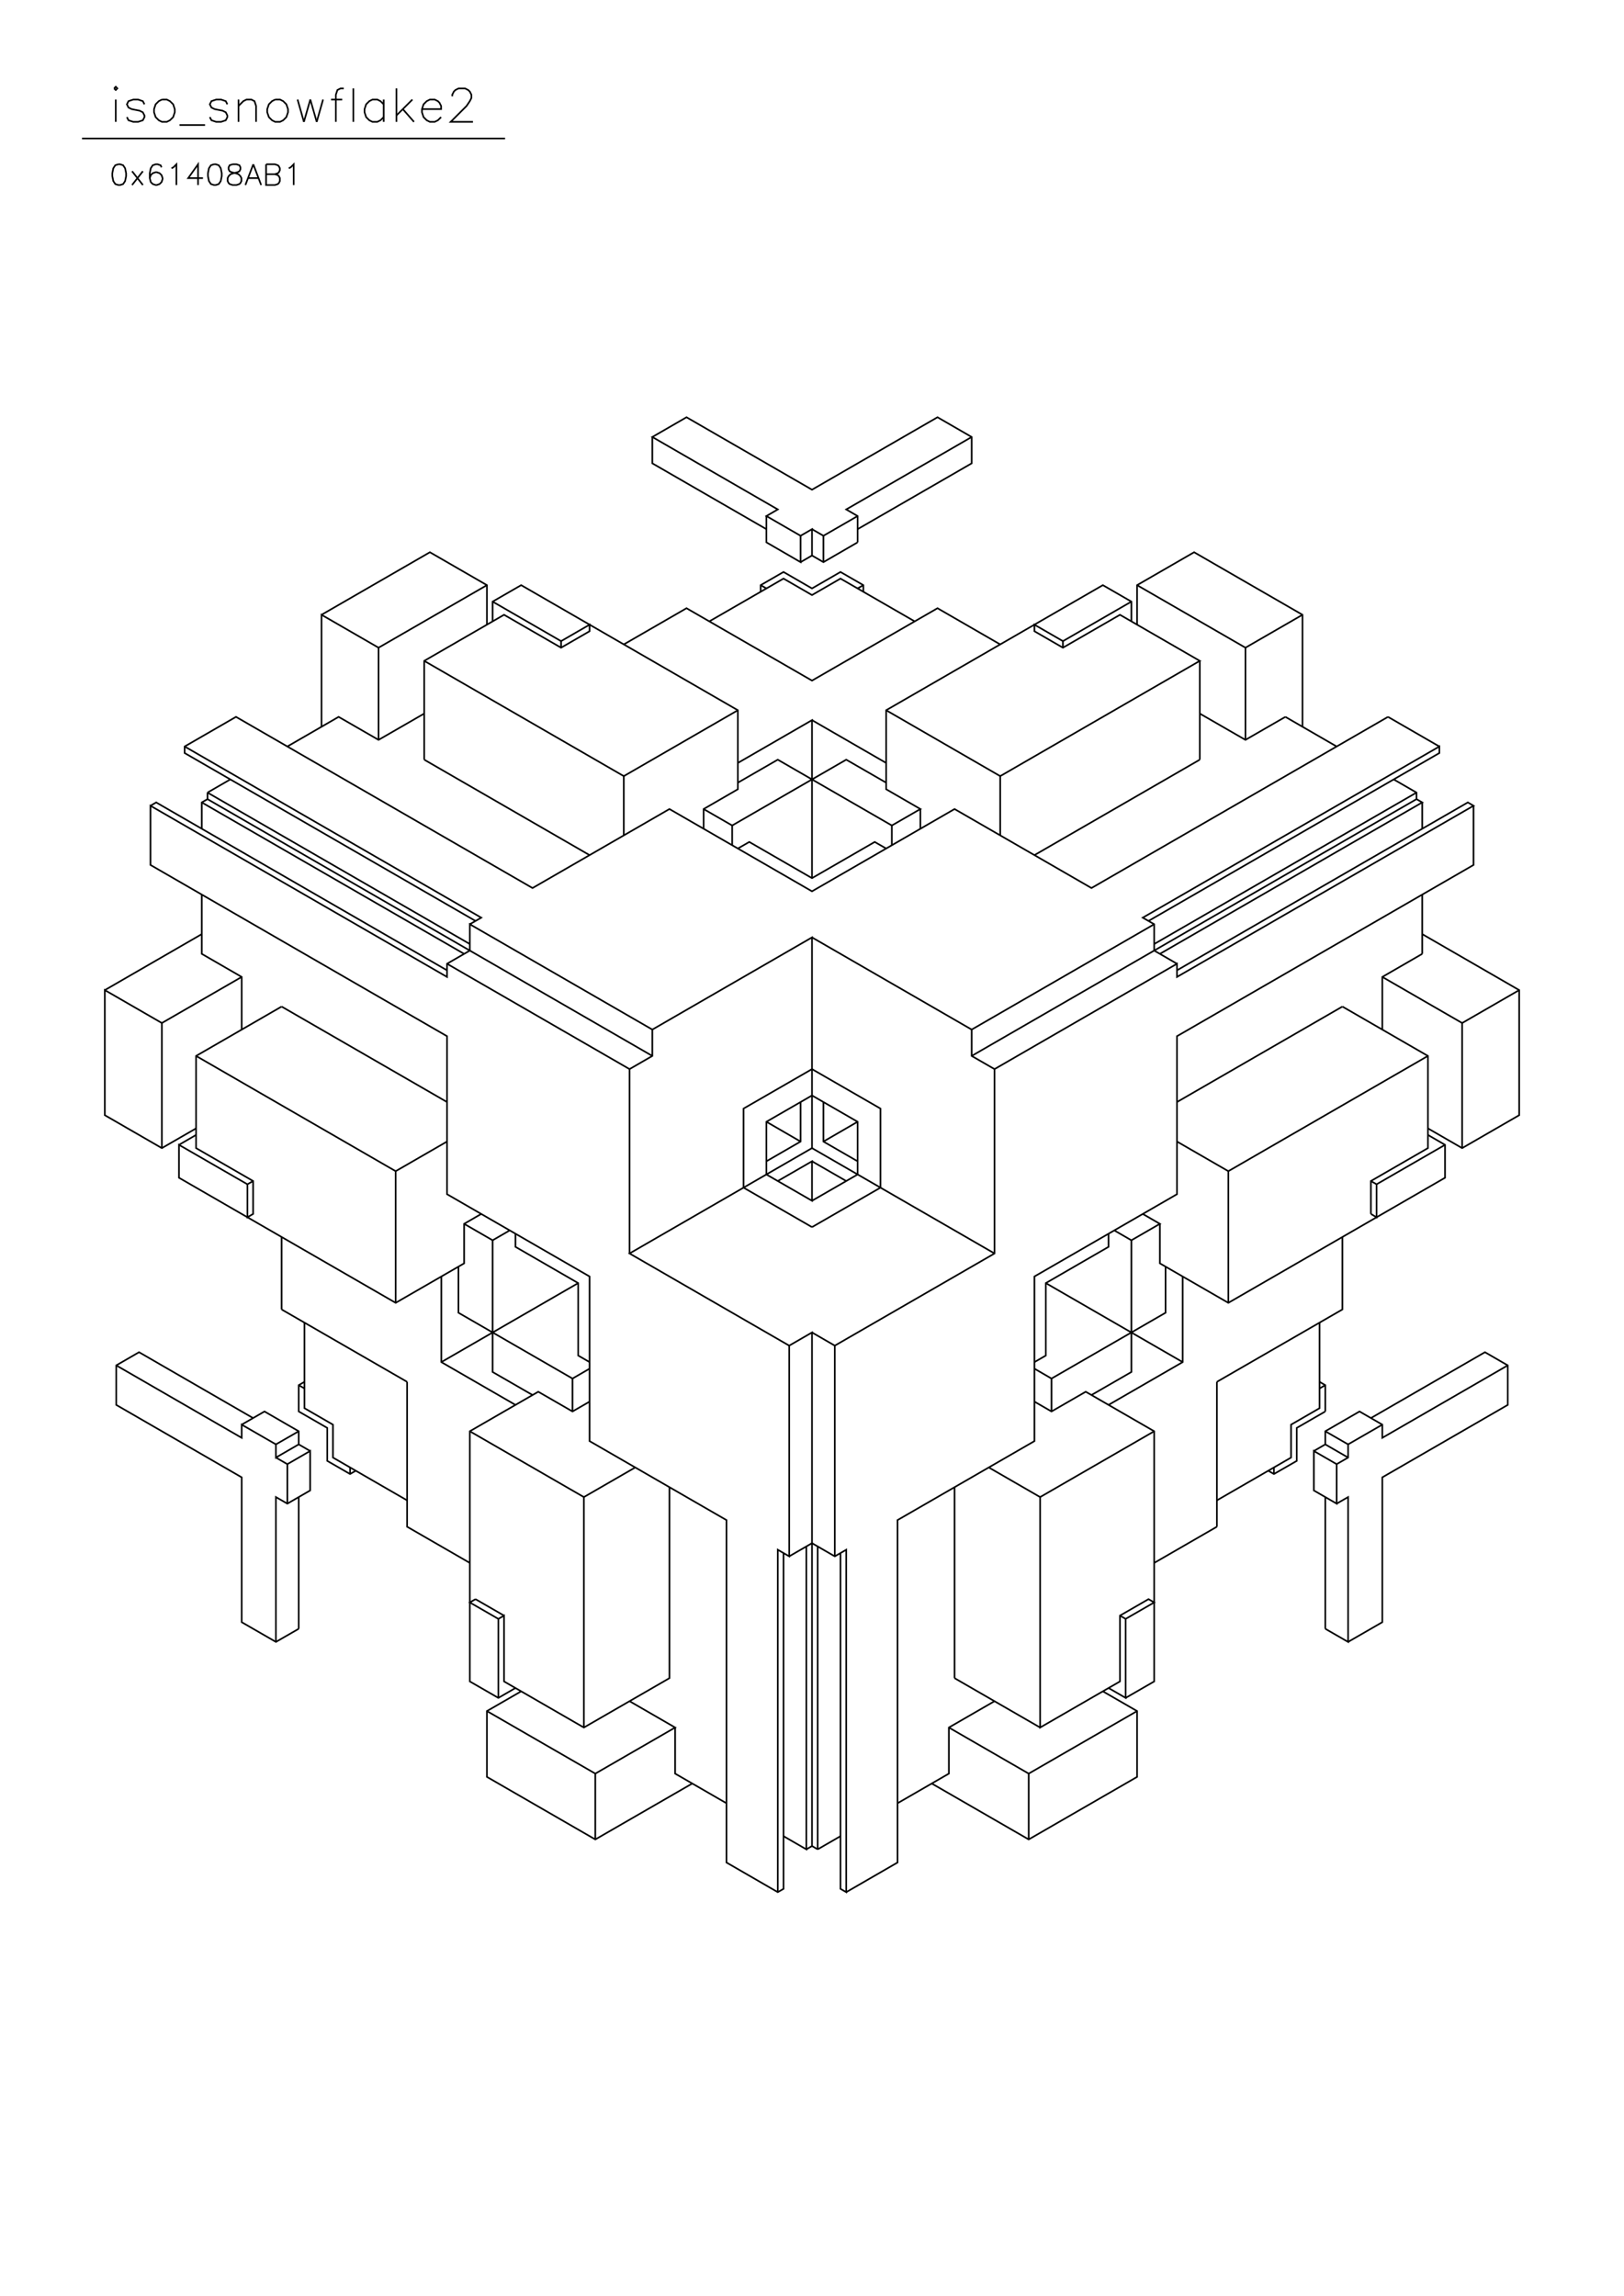 <?xml version="1.0" standalone="no"?>
<svg width="29.7cm" height="42cm" version="1.1" xmlns="http://www.w3.org/2000/svg" viewBox="0.0 0.0 29.7 42">
<path d="M5.88 11.245L7.862 10.101L8.905 10.703L8.905 11.426" stroke-width="0.03" stroke="#000000" fill="none"/>
<path d="M9.009 11.365L9.009 11.004L9.531 10.703L13.494 12.991L13.494 14.436L12.868 14.798L12.868 15.159" stroke-width="0.03" stroke="#000000" fill="none"/>
<path d="M12.868 14.798L13.39 15.099L13.39 15.46" stroke-width="0.03" stroke="#000000" fill="none"/>
<path d="M13.494 15.52L13.703 15.4L14.85 16.062L15.997 15.4L16.206 15.52" stroke-width="0.03" stroke="#000000" fill="none"/>
<path d="M16.31 15.46L16.31 15.099L16.832 14.798L16.206 14.436L16.206 12.991L20.169 10.703L20.691 11.004L20.691 11.365" stroke-width="0.03" stroke="#000000" fill="none"/>
<path d="M20.795 11.426L20.795 10.703L21.838 10.101L23.82 11.245L23.82 13.292" stroke-width="0.03" stroke="#000000" fill="none"/>
<path d="M23.507 13.112L22.777 13.533L21.942 13.052" stroke-width="0.03" stroke="#000000" fill="none"/>
<path d="M21.942 13.895L18.918 15.641" stroke-width="0.03" stroke="#000000" fill="none"/>
<path d="M18.292 15.279L18.292 14.196L21.942 12.088L20.482 11.245L19.439 11.847L18.918 11.546L18.918 11.426L19.439 11.727L19.439 11.847" stroke-width="0.03" stroke="#000000" fill="none"/>
<path d="M19.439 11.727L20.691 11.004" stroke-width="0.03" stroke="#000000" fill="none"/>
<path d="M20.795 10.703L22.777 11.847L22.777 13.533" stroke-width="0.03" stroke="#000000" fill="none"/>
<path d="M23.507 13.112L24.445 13.654" stroke-width="0.03" stroke="#000000" fill="none"/>
<path d="M25.384 13.112L19.961 16.243L17.457 14.798L14.85 16.303L12.243 14.798L9.739 16.243L4.316 13.112L3.377 13.654L3.377 13.774L8.696 16.845" stroke-width="0.03" stroke="#000000" fill="none"/>
<path d="M8.592 16.905L8.801 16.785L3.377 13.654" stroke-width="0.03" stroke="#000000" fill="none"/>
<path d="M3.795 14.497L4.212 14.256" stroke-width="0.03" stroke="#000000" fill="none"/>
<path d="M3.795 14.497L3.795 14.617L3.69 14.677L3.69 15.159" stroke-width="0.03" stroke="#000000" fill="none"/>
<path d="M3.69 14.677L8.488 17.447" stroke-width="0.03" stroke="#000000" fill="none"/>
<path d="M8.592 17.387L8.175 17.628L8.175 17.869L2.752 14.738L2.752 15.821L8.175 18.953L8.175 21.843L10.782 23.348L10.782 26.359L13.286 27.804L13.286 34.067L14.224 34.609L14.329 34.549L14.329 28.407" stroke-width="0.03" stroke="#000000" fill="none"/>
<path d="M14.433 28.467L14.85 28.226L15.267 28.467L15.476 28.346L15.476 34.609L15.371 34.549L15.371 28.407" stroke-width="0.03" stroke="#000000" fill="none"/>
<path d="M15.267 28.467L15.267 24.613L18.188 22.927L18.188 19.555L21.525 17.628L21.525 17.869L26.948 14.738L26.844 14.677L21.525 17.748" stroke-width="0.03" stroke="#000000" fill="none"/>
<path d="M21.525 17.628L21.108 17.387L21.108 16.905L20.899 16.785L26.323 13.654L26.323 13.774L21.004 16.845" stroke-width="0.03" stroke="#000000" fill="none"/>
<path d="M21.108 16.905L17.77 18.832L17.77 19.314L18.188 19.555" stroke-width="0.03" stroke="#000000" fill="none"/>
<path d="M17.77 19.314L25.905 14.617L25.905 14.497L25.488 14.256" stroke-width="0.03" stroke="#000000" fill="none"/>
<path d="M25.905 14.497L21.108 17.267" stroke-width="0.03" stroke="#000000" fill="none"/>
<path d="M21.212 17.447L26.01 14.677L25.905 14.617" stroke-width="0.03" stroke="#000000" fill="none"/>
<path d="M26.01 14.677L26.01 15.159" stroke-width="0.03" stroke="#000000" fill="none"/>
<path d="M26.948 14.738L26.948 15.821L21.525 18.953L21.525 21.843L18.918 23.348L18.918 26.359L16.414 27.804L16.414 34.067L15.476 34.609" stroke-width="0.03" stroke="#000000" fill="none"/>
<path d="M14.954 33.826L15.371 33.585" stroke-width="0.03" stroke="#000000" fill="none"/>
<path d="M14.954 33.826L14.954 28.286" stroke-width="0.03" stroke="#000000" fill="none"/>
<path d="M14.746 28.286L14.746 33.826L14.329 33.585" stroke-width="0.03" stroke="#000000" fill="none"/>
<path d="M14.746 33.826L14.85 33.766L14.85 24.372L14.433 24.613L14.433 28.467L14.224 28.346L14.224 34.609" stroke-width="0.03" stroke="#000000" fill="none"/>
<path d="M14.85 33.766L14.954 33.826" stroke-width="0.03" stroke="#000000" fill="none"/>
<path d="M16.414 32.983L17.353 32.441L17.353 31.598L18.188 31.116" stroke-width="0.03" stroke="#000000" fill="none"/>
<path d="M17.457 30.695L17.457 27.202" stroke-width="0.03" stroke="#000000" fill="none"/>
<path d="M18.083 26.841L19.022 27.383L19.022 31.598L20.482 30.755L20.482 29.551L21.004 29.25L21.108 29.31L20.586 29.611L20.586 31.056L20.273 30.875" stroke-width="0.03" stroke="#000000" fill="none"/>
<path d="M20.169 30.936L20.795 31.297L20.795 32.501L18.813 33.645L17.04 32.622" stroke-width="0.03" stroke="#000000" fill="none"/>
<path d="M17.353 31.598L18.813 32.441L18.813 33.645" stroke-width="0.03" stroke="#000000" fill="none"/>
<path d="M18.813 32.441L20.795 31.297" stroke-width="0.03" stroke="#000000" fill="none"/>
<path d="M20.586 31.056L21.108 30.755L21.108 26.179L19.856 25.456L19.23 25.817L18.918 25.637" stroke-width="0.03" stroke="#000000" fill="none"/>
<path d="M19.23 25.817L19.23 25.215L18.918 25.034" stroke-width="0.03" stroke="#000000" fill="none"/>
<path d="M18.918 24.914L19.126 24.794L19.126 23.469L20.273 22.806L20.273 22.566" stroke-width="0.03" stroke="#000000" fill="none"/>
<path d="M20.378 22.505L20.691 22.686L21.212 22.385L20.899 22.204" stroke-width="0.03" stroke="#000000" fill="none"/>
<path d="M21.212 22.385L21.212 23.108L22.464 23.83L26.427 21.542L26.427 20.94L26.114 20.759" stroke-width="0.03" stroke="#000000" fill="none"/>
<path d="M26.114 20.639L26.74 21L27.783 20.398L27.783 18.11L26.01 17.086" stroke-width="0.03" stroke="#000000" fill="none"/>
<path d="M26.01 17.447L25.28 17.869L25.28 18.832" stroke-width="0.03" stroke="#000000" fill="none"/>
<path d="M24.55 18.411L21.525 20.157" stroke-width="0.03" stroke="#000000" fill="none"/>
<path d="M21.525 20.88L22.464 21.422L22.464 23.83" stroke-width="0.03" stroke="#000000" fill="none"/>
<path d="M21.629 23.348L21.629 24.914L20.273 25.697" stroke-width="0.03" stroke="#000000" fill="none"/>
<path d="M19.961 25.516L20.691 25.095L20.691 22.686" stroke-width="0.03" stroke="#000000" fill="none"/>
<path d="M21.316 23.168L21.316 24.011L19.23 25.215" stroke-width="0.03" stroke="#000000" fill="none"/>
<path d="M19.126 23.469L21.629 24.914" stroke-width="0.03" stroke="#000000" fill="none"/>
<path d="M22.255 25.275L24.55 23.951L24.55 22.626" stroke-width="0.03" stroke="#000000" fill="none"/>
<path d="M25.071 22.204L25.071 21.602L26.114 21L26.114 19.314L24.55 18.411" stroke-width="0.03" stroke="#000000" fill="none"/>
<path d="M25.28 17.869L26.74 18.712L27.783 18.11" stroke-width="0.03" stroke="#000000" fill="none"/>
<path d="M26.74 18.712L26.74 21" stroke-width="0.03" stroke="#000000" fill="none"/>
<path d="M26.427 20.94L25.175 21.662L25.175 22.265L25.071 22.204" stroke-width="0.03" stroke="#000000" fill="none"/>
<path d="M25.175 21.662L25.071 21.602" stroke-width="0.03" stroke="#000000" fill="none"/>
<path d="M26.114 19.314L22.464 21.422" stroke-width="0.03" stroke="#000000" fill="none"/>
<path d="M24.132 24.191L24.132 25.757L23.611 26.058L23.611 26.66L22.255 27.443" stroke-width="0.03" stroke="#000000" fill="none"/>
<path d="M22.255 27.925L21.108 28.587" stroke-width="0.03" stroke="#000000" fill="none"/>
<path d="M20.482 29.551L20.586 29.611" stroke-width="0.03" stroke="#000000" fill="none"/>
<path d="M22.255 27.925L22.255 25.275" stroke-width="0.03" stroke="#000000" fill="none"/>
<path d="M21.108 26.179L19.022 27.383" stroke-width="0.03" stroke="#000000" fill="none"/>
<path d="M17.457 30.695L19.022 31.598" stroke-width="0.03" stroke="#000000" fill="none"/>
<path d="M24.237 29.792L24.237 27.383" stroke-width="0.03" stroke="#000000" fill="none"/>
<path d="M24.445 27.503L24.654 27.383L24.654 30.032L24.237 29.792" stroke-width="0.03" stroke="#000000" fill="none"/>
<path d="M24.654 30.032L25.28 29.671L25.28 27.022L27.574 25.697L27.574 24.974L27.157 24.733L25.071 25.938" stroke-width="0.03" stroke="#000000" fill="none"/>
<path d="M25.28 26.058L24.654 26.419L24.654 26.66L24.445 26.781L24.028 26.54L24.028 27.262L24.445 27.503L24.445 26.781" stroke-width="0.03" stroke="#000000" fill="none"/>
<path d="M24.654 26.66L24.237 26.419L24.028 26.54" stroke-width="0.03" stroke="#000000" fill="none"/>
<path d="M24.237 26.419L24.237 26.179L24.863 25.817L25.28 26.058L25.28 26.299L27.574 24.974" stroke-width="0.03" stroke="#000000" fill="none"/>
<path d="M24.654 26.419L24.237 26.179" stroke-width="0.03" stroke="#000000" fill="none"/>
<path d="M24.237 25.817L23.715 26.118L23.715 26.721L23.298 26.961L23.194 26.901" stroke-width="0.03" stroke="#000000" fill="none"/>
<path d="M23.298 26.961L23.298 26.841" stroke-width="0.03" stroke="#000000" fill="none"/>
<path d="M24.237 25.817L24.237 25.336L24.132 25.275" stroke-width="0.03" stroke="#000000" fill="none"/>
<path d="M24.237 25.336L24.132 25.396" stroke-width="0.03" stroke="#000000" fill="none"/>
<path d="M18.188 22.927L14.85 21L11.513 22.927L14.433 24.613" stroke-width="0.03" stroke="#000000" fill="none"/>
<path d="M14.85 24.372L15.267 24.613" stroke-width="0.03" stroke="#000000" fill="none"/>
<path d="M14.85 22.445L16.102 21.723L16.102 20.277L14.85 19.555L13.598 20.277L13.598 21.723L14.85 22.445" stroke-width="0.03" stroke="#000000" fill="none"/>
<path d="M14.85 21.963L15.684 21.482L15.684 20.518L14.85 20.037L14.016 20.518L14.016 21.482L14.85 21.963L14.85 21.241L14.224 21.602" stroke-width="0.03" stroke="#000000" fill="none"/>
<path d="M14.016 21.241L14.641 20.88L14.641 20.157" stroke-width="0.03" stroke="#000000" fill="none"/>
<path d="M15.059 20.157L15.059 20.88L15.684 21.241" stroke-width="0.03" stroke="#000000" fill="none"/>
<path d="M15.476 21.602L14.85 21.241" stroke-width="0.03" stroke="#000000" fill="none"/>
<path d="M14.85 21L14.85 17.146L11.93 18.832L11.93 19.314L11.513 19.555L8.175 17.628" stroke-width="0.03" stroke="#000000" fill="none"/>
<path d="M8.175 17.748L2.856 14.677L2.752 14.738" stroke-width="0.03" stroke="#000000" fill="none"/>
<path d="M3.795 14.617L11.93 19.314" stroke-width="0.03" stroke="#000000" fill="none"/>
<path d="M11.93 18.832L8.592 16.905L8.592 17.387" stroke-width="0.03" stroke="#000000" fill="none"/>
<path d="M8.592 17.267L3.795 14.497" stroke-width="0.03" stroke="#000000" fill="none"/>
<path d="M5.255 13.654L6.193 13.112L6.923 13.533L7.758 13.052" stroke-width="0.03" stroke="#000000" fill="none"/>
<path d="M7.758 13.895L7.758 12.088L9.218 11.245L10.261 11.847L10.782 11.546L10.782 11.426L10.261 11.727L10.261 11.847" stroke-width="0.03" stroke="#000000" fill="none"/>
<path d="M10.261 11.727L9.009 11.004" stroke-width="0.03" stroke="#000000" fill="none"/>
<path d="M8.905 10.703L6.923 11.847L6.923 13.533" stroke-width="0.03" stroke="#000000" fill="none"/>
<path d="M7.758 13.895L10.782 15.641" stroke-width="0.03" stroke="#000000" fill="none"/>
<path d="M11.408 15.279L11.408 14.196L7.758 12.088" stroke-width="0.03" stroke="#000000" fill="none"/>
<path d="M6.923 11.847L5.88 11.245L5.88 13.292" stroke-width="0.03" stroke="#000000" fill="none"/>
<path d="M3.69 16.363L3.69 17.447L4.42 17.869L4.42 18.832" stroke-width="0.03" stroke="#000000" fill="none"/>
<path d="M5.15 18.411L3.586 19.314L3.586 21L4.629 21.602L4.629 22.204L4.525 22.265L4.525 21.662L4.629 21.602" stroke-width="0.03" stroke="#000000" fill="none"/>
<path d="M4.525 21.662L3.273 20.94L3.273 21.542L7.236 23.83L8.488 23.108L8.488 22.385L8.801 22.204" stroke-width="0.03" stroke="#000000" fill="none"/>
<path d="M8.488 22.385L9.009 22.686L9.322 22.505" stroke-width="0.03" stroke="#000000" fill="none"/>
<path d="M9.427 22.566L9.427 22.806L10.574 23.469L10.574 24.794L10.782 24.914" stroke-width="0.03" stroke="#000000" fill="none"/>
<path d="M10.782 25.034L10.47 25.215L8.384 24.011L8.384 23.168" stroke-width="0.03" stroke="#000000" fill="none"/>
<path d="M8.071 23.348L8.071 24.914L9.427 25.697" stroke-width="0.03" stroke="#000000" fill="none"/>
<path d="M9.739 25.516L9.009 25.095L9.009 22.686" stroke-width="0.03" stroke="#000000" fill="none"/>
<path d="M10.574 23.469L8.071 24.914" stroke-width="0.03" stroke="#000000" fill="none"/>
<path d="M7.445 25.275L7.445 27.925L8.592 28.587" stroke-width="0.03" stroke="#000000" fill="none"/>
<path d="M8.696 29.25L8.592 29.31L9.114 29.611L9.218 29.551L9.218 30.755L10.678 31.598L12.243 30.695L12.243 27.202" stroke-width="0.03" stroke="#000000" fill="none"/>
<path d="M11.617 26.841L10.678 27.383L10.678 31.598" stroke-width="0.03" stroke="#000000" fill="none"/>
<path d="M10.887 32.441L12.347 31.598L11.513 31.116" stroke-width="0.03" stroke="#000000" fill="none"/>
<path d="M12.347 31.598L12.347 32.441L13.286 32.983" stroke-width="0.03" stroke="#000000" fill="none"/>
<path d="M12.66 32.622L10.887 33.645L8.905 32.501L8.905 31.297L9.531 30.936" stroke-width="0.03" stroke="#000000" fill="none"/>
<path d="M9.427 30.875L9.114 31.056L8.592 30.755L8.592 26.179L9.844 25.456L10.47 25.817L10.782 25.637" stroke-width="0.03" stroke="#000000" fill="none"/>
<path d="M10.47 25.817L10.47 25.215" stroke-width="0.03" stroke="#000000" fill="none"/>
<path d="M8.592 26.179L10.678 27.383" stroke-width="0.03" stroke="#000000" fill="none"/>
<path d="M9.218 29.551L8.696 29.25" stroke-width="0.03" stroke="#000000" fill="none"/>
<path d="M9.114 29.611L9.114 31.056" stroke-width="0.03" stroke="#000000" fill="none"/>
<path d="M8.905 31.297L10.887 32.441L10.887 33.645" stroke-width="0.03" stroke="#000000" fill="none"/>
<path d="M5.463 29.792L5.046 30.032L4.42 29.671L4.42 27.022L2.126 25.697L2.126 24.974L2.543 24.733L4.629 25.938" stroke-width="0.03" stroke="#000000" fill="none"/>
<path d="M4.42 26.058L4.837 25.817L5.463 26.179L5.463 26.419L5.046 26.66L5.046 26.419L4.42 26.058L4.42 26.299L2.126 24.974" stroke-width="0.03" stroke="#000000" fill="none"/>
<path d="M5.15 23.951L5.15 22.626" stroke-width="0.03" stroke="#000000" fill="none"/>
<path d="M5.15 23.951L7.445 25.275" stroke-width="0.03" stroke="#000000" fill="none"/>
<path d="M7.236 23.83L7.236 21.422L8.175 20.88" stroke-width="0.03" stroke="#000000" fill="none"/>
<path d="M8.175 20.157L5.15 18.411" stroke-width="0.03" stroke="#000000" fill="none"/>
<path d="M4.42 17.869L2.96 18.712L1.917 18.11L1.917 20.398L2.96 21L3.586 20.639" stroke-width="0.03" stroke="#000000" fill="none"/>
<path d="M3.586 20.759L3.273 20.94" stroke-width="0.03" stroke="#000000" fill="none"/>
<path d="M2.96 21L2.96 18.712" stroke-width="0.03" stroke="#000000" fill="none"/>
<path d="M3.586 19.314L7.236 21.422" stroke-width="0.03" stroke="#000000" fill="none"/>
<path d="M5.568 24.191L5.568 25.757L6.089 26.058L6.089 26.66L7.445 27.443" stroke-width="0.03" stroke="#000000" fill="none"/>
<path d="M6.506 26.901L6.402 26.961L5.985 26.721L5.985 26.118L5.463 25.817L5.463 25.336L5.568 25.275" stroke-width="0.03" stroke="#000000" fill="none"/>
<path d="M5.568 25.396L5.463 25.336" stroke-width="0.03" stroke="#000000" fill="none"/>
<path d="M5.463 26.179L5.046 26.419" stroke-width="0.03" stroke="#000000" fill="none"/>
<path d="M5.046 26.66L5.255 26.781L5.672 26.54L5.672 27.262L5.255 27.503L5.046 27.383L5.046 30.032" stroke-width="0.03" stroke="#000000" fill="none"/>
<path d="M5.463 29.792L5.463 27.383" stroke-width="0.03" stroke="#000000" fill="none"/>
<path d="M5.255 27.503L5.255 26.781" stroke-width="0.03" stroke="#000000" fill="none"/>
<path d="M5.463 26.419L5.672 26.54" stroke-width="0.03" stroke="#000000" fill="none"/>
<path d="M6.402 26.841L6.402 26.961" stroke-width="0.03" stroke="#000000" fill="none"/>
<path d="M11.513 22.927L11.513 19.555" stroke-width="0.03" stroke="#000000" fill="none"/>
<path d="M14.016 20.518L14.641 20.88" stroke-width="0.03" stroke="#000000" fill="none"/>
<path d="M15.059 20.88L15.684 20.518" stroke-width="0.03" stroke="#000000" fill="none"/>
<path d="M17.77 18.832L14.85 17.146" stroke-width="0.03" stroke="#000000" fill="none"/>
<path d="M14.85 16.062L14.85 13.172L13.494 13.955" stroke-width="0.03" stroke="#000000" fill="none"/>
<path d="M13.494 14.316L14.224 13.895L16.31 15.099" stroke-width="0.03" stroke="#000000" fill="none"/>
<path d="M16.832 15.159L16.832 14.798" stroke-width="0.03" stroke="#000000" fill="none"/>
<path d="M16.206 14.316L15.476 13.895L13.39 15.099" stroke-width="0.03" stroke="#000000" fill="none"/>
<path d="M13.494 12.991L11.408 14.196" stroke-width="0.03" stroke="#000000" fill="none"/>
<path d="M11.408 11.787L12.555 11.125L14.85 12.449L17.145 11.125L18.292 11.787" stroke-width="0.03" stroke="#000000" fill="none"/>
<path d="M16.727 11.365L15.371 10.583L14.85 10.884L14.329 10.583L12.973 11.365" stroke-width="0.03" stroke="#000000" fill="none"/>
<path d="M13.911 10.824L13.911 10.703L14.329 10.462L14.85 10.763L15.371 10.462L15.789 10.703L15.789 10.824" stroke-width="0.03" stroke="#000000" fill="none"/>
<path d="M15.684 10.763L15.789 10.703" stroke-width="0.03" stroke="#000000" fill="none"/>
<path d="M15.684 9.92L15.059 10.282L14.85 10.161L14.85 9.679L14.641 9.8L14.016 9.439L14.224 9.318L11.93 7.993L12.555 7.632L14.85 8.957L17.145 7.632L17.77 7.993L17.77 8.475L15.684 9.679" stroke-width="0.03" stroke="#000000" fill="none"/>
<path d="M15.684 9.439L15.059 9.8L14.85 9.679" stroke-width="0.03" stroke="#000000" fill="none"/>
<path d="M14.641 9.8L14.641 10.282L14.016 9.92L14.016 9.439" stroke-width="0.03" stroke="#000000" fill="none"/>
<path d="M14.016 9.679L11.93 8.475L11.93 7.993" stroke-width="0.03" stroke="#000000" fill="none"/>
<path d="M13.911 10.703L14.016 10.763" stroke-width="0.03" stroke="#000000" fill="none"/>
<path d="M14.641 10.282L14.85 10.161" stroke-width="0.03" stroke="#000000" fill="none"/>
<path d="M15.059 10.282L15.059 9.8" stroke-width="0.03" stroke="#000000" fill="none"/>
<path d="M15.684 9.92L15.684 9.439L15.476 9.318L17.77 7.993" stroke-width="0.03" stroke="#000000" fill="none"/>
<path d="M16.206 12.991L18.292 14.196" stroke-width="0.03" stroke="#000000" fill="none"/>
<path d="M16.206 13.955L14.85 13.172" stroke-width="0.03" stroke="#000000" fill="none"/>
<path d="M21.942 13.895L21.942 12.088" stroke-width="0.03" stroke="#000000" fill="none"/>
<path d="M22.777 11.847L23.82 11.245" stroke-width="0.03" stroke="#000000" fill="none"/>
<path d="M25.384 13.112L26.323 13.654" stroke-width="0.03" stroke="#000000" fill="none"/>
<path d="M26.01 16.363L26.01 17.447" stroke-width="0.03" stroke="#000000" fill="none"/>
<path d="M3.69 17.086L1.917 18.11" stroke-width="0.03" stroke="#000000" fill="none"/>
<path d="M2.415 3.384L2.613 3.132" stroke-width="0.03" stroke="#000000" fill="none"/>
<path d="M2.739 3.258L2.757 3.204L2.793 3.168L2.847 3.15L2.865 3.15L2.919 3.168L2.955 3.204L2.973 3.258L2.973 3.276L2.955 3.33L2.919 3.366L2.865 3.384L2.847 3.384L2.793 3.366L2.757 3.33L2.739 3.258L2.739 3.168L2.757 3.078L2.793 3.023L2.847 3.005L2.883 3.005L2.937 3.023L2.955 3.06" stroke-width="0.03" stroke="#000000" fill="none"/>
<path d="M3.136 3.078L3.172 3.06L3.226 3.005L3.226 3.384" stroke-width="0.03" stroke="#000000" fill="none"/>
<path d="M3.622 3.384L3.622 3.005L3.442 3.258L3.712 3.258" stroke-width="0.03" stroke="#000000" fill="none"/>
<path d="M3.911 3.005L3.857 3.023L3.821 3.078L3.803 3.168L3.803 3.222L3.821 3.312L3.857 3.366L3.911 3.384L3.947 3.384L4.001 3.366L4.037 3.312L4.055 3.222L4.055 3.168L4.037 3.078L4.001 3.023L3.947 3.005L3.911 3.005" stroke-width="0.03" stroke="#000000" fill="none"/>
<path d="M4.253 3.005L4.199 3.023L4.181 3.06L4.181 3.096L4.199 3.132L4.235 3.15L4.307 3.168L4.361 3.186L4.397 3.222L4.415 3.258L4.415 3.312L4.397 3.348L4.379 3.366L4.325 3.384L4.253 3.384L4.199 3.366L4.181 3.348L4.163 3.312L4.163 3.258L4.181 3.222L4.217 3.186L4.271 3.168L4.343 3.15L4.379 3.132L4.397 3.096L4.397 3.06L4.379 3.023L4.325 3.005L4.253 3.005" stroke-width="0.03" stroke="#000000" fill="none"/>
<path d="M4.632 3.005L4.488 3.384" stroke-width="0.03" stroke="#000000" fill="none"/>
<path d="M4.542 3.258L4.722 3.258" stroke-width="0.03" stroke="#000000" fill="none"/>
<path d="M4.776 3.384L4.632 3.005" stroke-width="0.03" stroke="#000000" fill="none"/>
<path d="M4.866 3.005L4.866 3.384L5.028 3.384L5.082 3.366L5.1 3.348L5.118 3.312L5.118 3.258L5.1 3.222L5.082 3.204L5.028 3.186L4.866 3.186" stroke-width="0.03" stroke="#000000" fill="none"/>
<path d="M5.028 3.186L5.082 3.168L5.1 3.15L5.118 3.114L5.118 3.078L5.1 3.041L5.082 3.023L5.028 3.005L4.866 3.005" stroke-width="0.03" stroke="#000000" fill="none"/>
<path d="M5.281 3.078L5.317 3.06L5.371 3.005L5.371 3.384" stroke-width="0.03" stroke="#000000" fill="none"/>
<path d="M5.558 2.229L5.442 1.821" stroke-width="0.03" stroke="#000000" fill="none"/>
<path d="M5.675 1.821L5.558 2.229" stroke-width="0.03" stroke="#000000" fill="none"/>
<path d="M5.792 2.229L5.675 1.821" stroke-width="0.03" stroke="#000000" fill="none"/>
<path d="M5.908 1.821L5.792 2.229" stroke-width="0.03" stroke="#000000" fill="none"/>
<path d="M6.142 2.229L6.142 1.733L6.171 1.646L6.229 1.617L6.287 1.617" stroke-width="0.03" stroke="#000000" fill="none"/>
<path d="M6.462 1.617L6.462 2.229" stroke-width="0.03" stroke="#000000" fill="none"/>
<path d="M6.258 1.821L6.054 1.821" stroke-width="0.03" stroke="#000000" fill="none"/>
<path d="M7.017 1.821L7.017 2.229" stroke-width="0.03" stroke="#000000" fill="none"/>
<path d="M7.017 2.142L6.958 2.2L6.9 2.229L6.812 2.229L6.754 2.2L6.696 2.142L6.667 2.054L6.667 1.996L6.696 1.908L6.754 1.85L6.812 1.821L6.9 1.821L6.958 1.85L7.017 1.908" stroke-width="0.03" stroke="#000000" fill="none"/>
<path d="M7.25 2.112L7.542 1.821" stroke-width="0.03" stroke="#000000" fill="none"/>
<path d="M7.367 1.996L7.571 2.229" stroke-width="0.03" stroke="#000000" fill="none"/>
<path d="M7.717 1.996L8.067 1.996L8.067 1.938L8.037 1.879L8.008 1.85L7.95 1.821L7.862 1.821L7.804 1.85L7.746 1.908L7.717 1.996L7.717 2.054L7.746 2.142L7.804 2.2L7.862 2.229L7.95 2.229L8.008 2.2L8.067 2.142" stroke-width="0.03" stroke="#000000" fill="none"/>
<path d="M8.271 1.762L8.271 1.733L8.3 1.675L8.329 1.646L8.387 1.617L8.504 1.617L8.562 1.646L8.592 1.675L8.621 1.733L8.621 1.792L8.592 1.85L8.533 1.938L8.242 2.229L8.65 2.229" stroke-width="0.03" stroke="#000000" fill="none"/>
<path d="M9.237 2.533L1.5 2.533" stroke-width="0.03" stroke="#000000" fill="none"/>
<path d="M2.117 2.229L2.117 1.821" stroke-width="0.03" stroke="#000000" fill="none"/>
<path d="M2.087 1.617L2.117 1.646L2.146 1.617L2.117 1.587L2.087 1.617" stroke-width="0.03" stroke="#000000" fill="none"/>
<path d="M2.321 2.142L2.35 2.2L2.438 2.229L2.525 2.229L2.612 2.2L2.642 2.142L2.642 2.112L2.612 2.054L2.554 2.025L2.408 1.996L2.35 1.967L2.321 1.908L2.35 1.85L2.438 1.821L2.525 1.821L2.612 1.85L2.642 1.908" stroke-width="0.03" stroke="#000000" fill="none"/>
<path d="M2.962 1.821L2.904 1.85L2.846 1.908L2.817 1.996L2.817 2.054L2.846 2.142L2.904 2.2L2.962 2.229L3.05 2.229L3.108 2.2L3.167 2.142L3.196 2.054L3.196 1.996L3.167 1.908L3.108 1.85L3.05 1.821L2.962 1.821" stroke-width="0.03" stroke="#000000" fill="none"/>
<path d="M3.283 2.287L3.75 2.287" stroke-width="0.03" stroke="#000000" fill="none"/>
<path d="M3.837 2.142L3.867 2.2L3.954 2.229L4.042 2.229L4.129 2.2L4.158 2.142L4.158 2.112L4.129 2.054L4.071 2.025L3.925 1.996L3.867 1.967L3.837 1.908L3.867 1.85L3.954 1.821L4.042 1.821L4.129 1.85L4.158 1.908" stroke-width="0.03" stroke="#000000" fill="none"/>
<path d="M4.362 1.938L4.45 1.85L4.508 1.821L4.596 1.821L4.654 1.85L4.683 1.938L4.683 2.229" stroke-width="0.03" stroke="#000000" fill="none"/>
<path d="M4.362 2.229L4.362 1.821" stroke-width="0.03" stroke="#000000" fill="none"/>
<path d="M5.033 1.821L4.975 1.85L4.917 1.908L4.887 1.996L4.887 2.054L4.917 2.142L4.975 2.2L5.033 2.229L5.121 2.229L5.179 2.2L5.237 2.142L5.267 2.054L5.267 1.996L5.237 1.908L5.179 1.85L5.121 1.821L5.033 1.821" stroke-width="0.03" stroke="#000000" fill="none"/>
<path d="M7.25 1.617L7.25 2.229" stroke-width="0.03" stroke="#000000" fill="none"/>
<path d="M2.613 3.384L2.415 3.132" stroke-width="0.03" stroke="#000000" fill="none"/>
<path d="M2.162 3.005L2.108 3.023L2.072 3.078L2.054 3.168L2.054 3.222L2.072 3.312L2.108 3.366L2.162 3.384L2.198 3.384L2.252 3.366L2.288 3.312L2.306 3.222L2.306 3.168L2.288 3.078L2.252 3.023L2.198 3.005L2.162 3.005" stroke-width="0.03" stroke="#000000" fill="none"/>
</svg>
